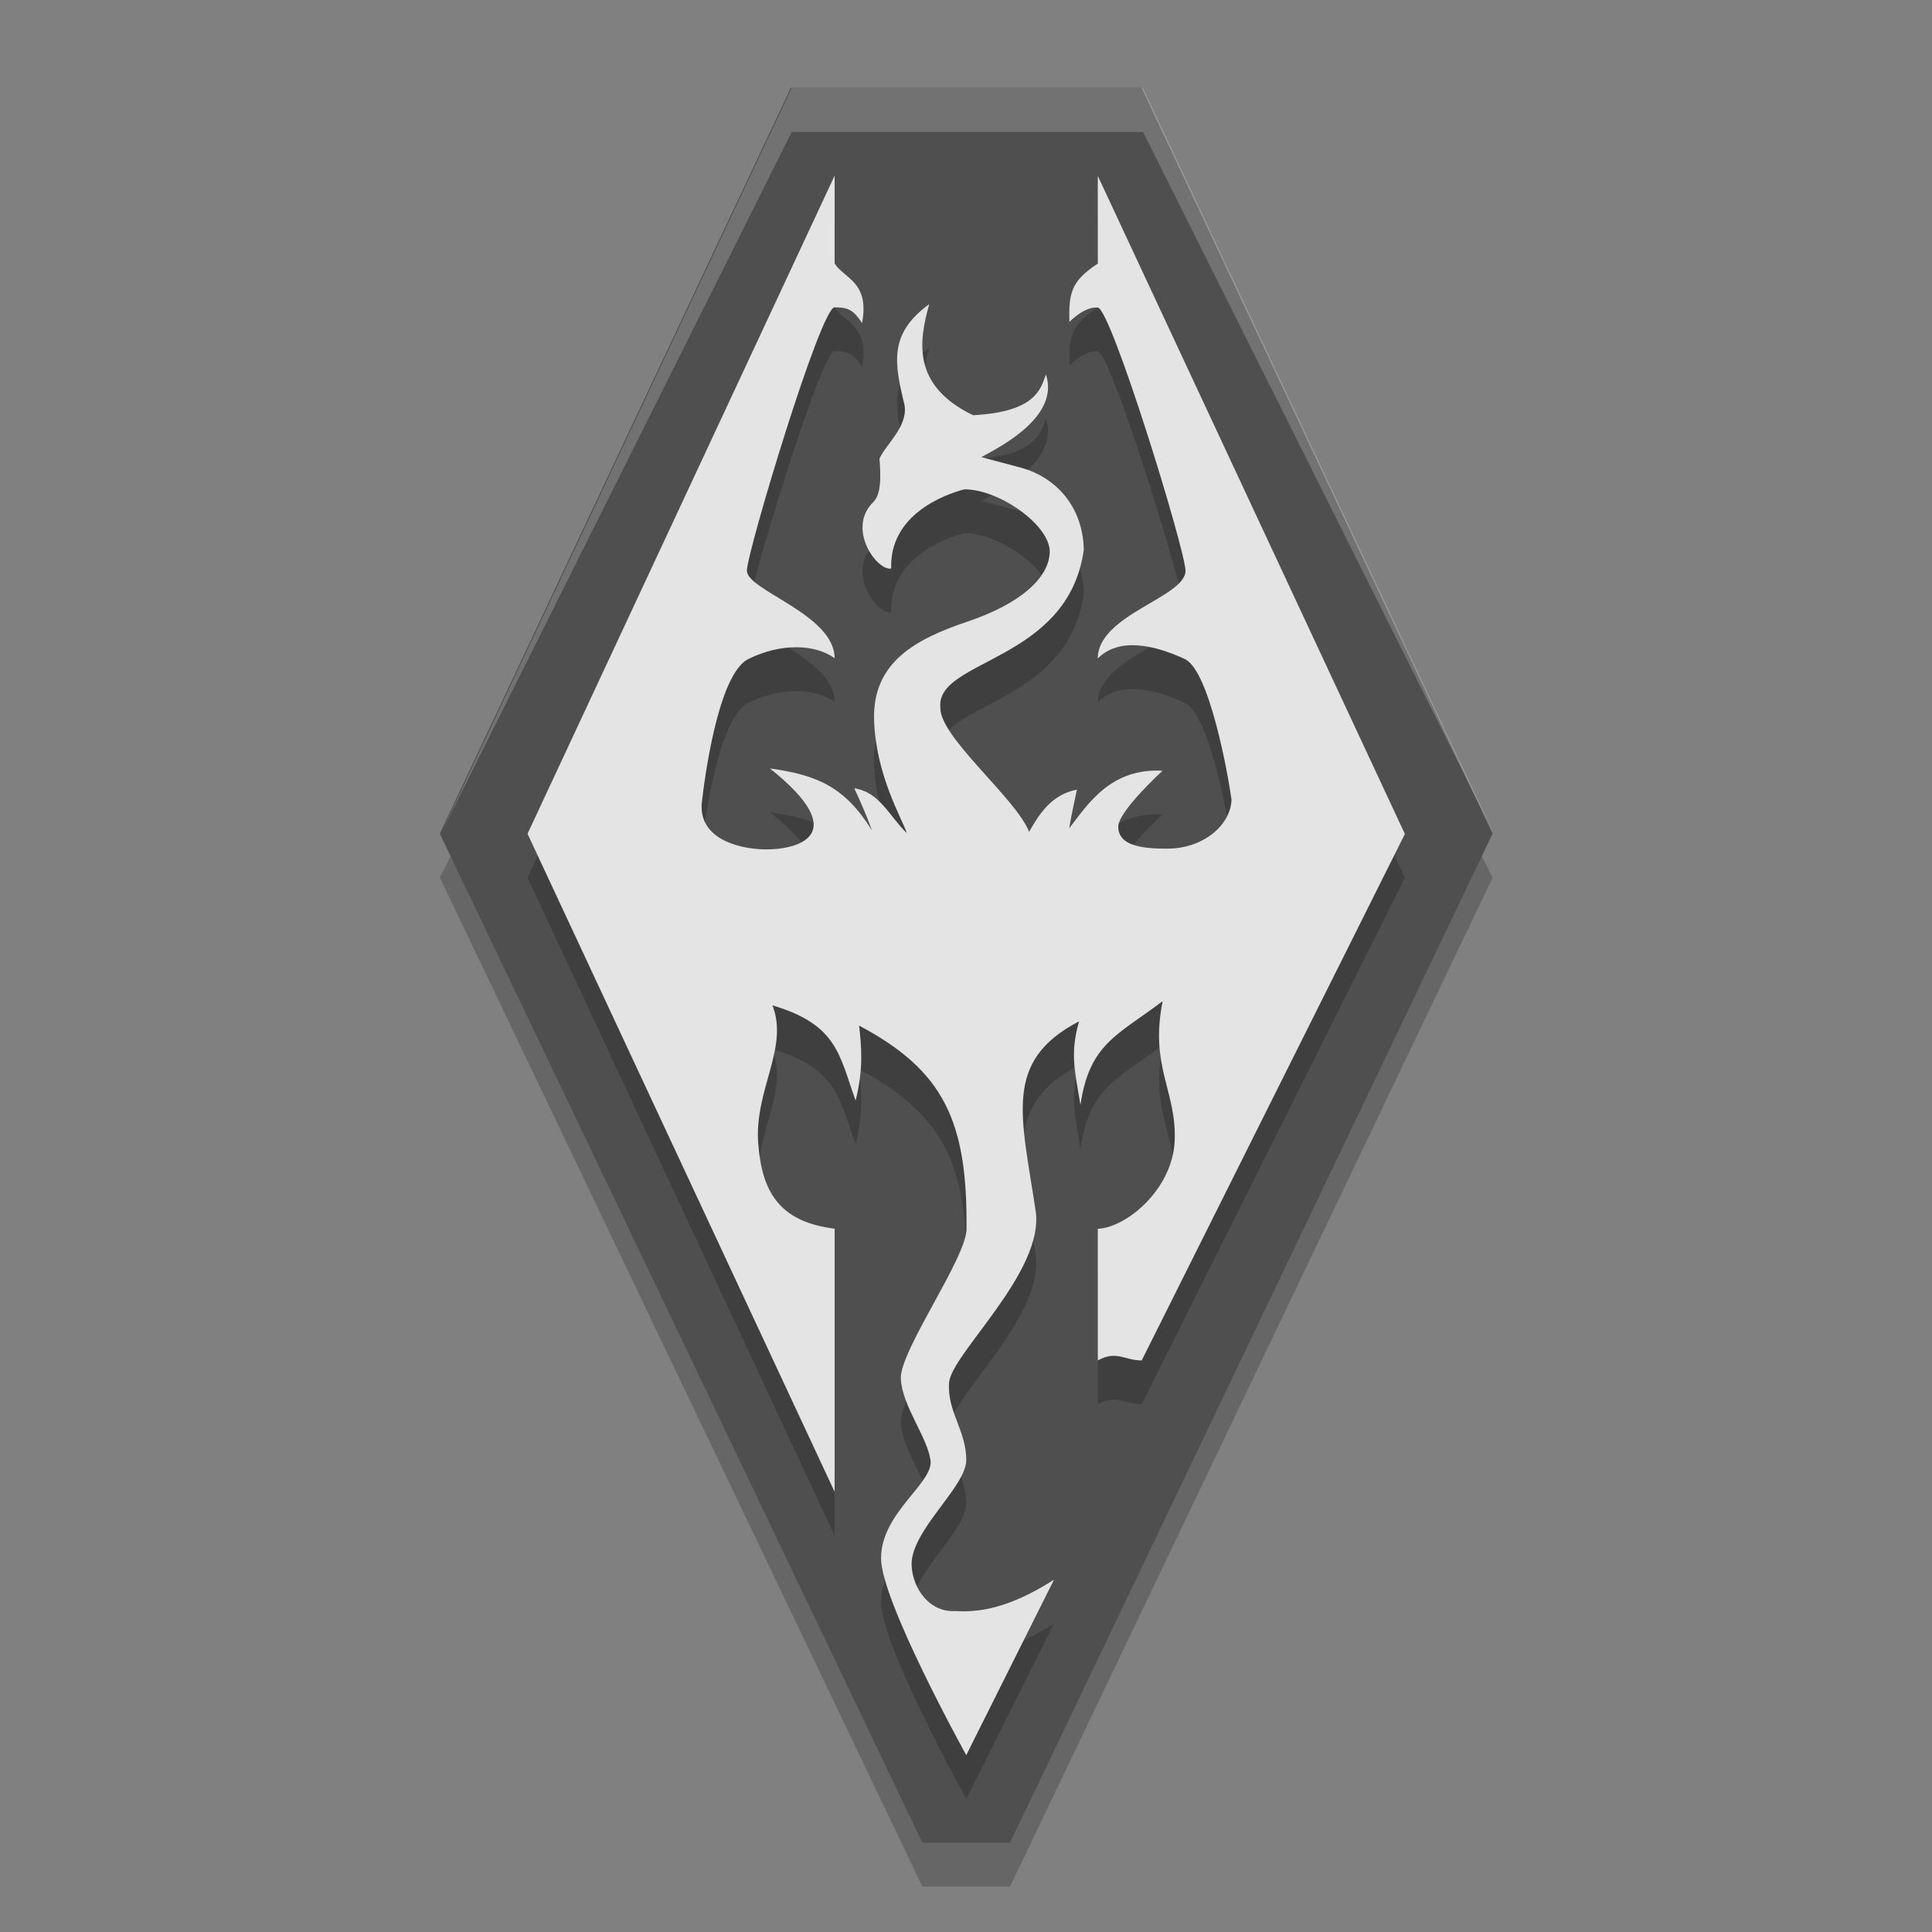 <svg width="22" height="22" version="1.1" xmlns="http://www.w3.org/2000/svg">
 <rect width="100%" height="100%" fill="#808080" stroke="none"/>
 <g transform="matrix(1.244,0,0,1.244,1.051,1.04)">
  <g>
   <path d="m6.618 0.427-3.437 6.77 4.417 9.236h0.803l4.417-9.236-3.437-6.77z" style="opacity:.2"/>
   <path d="m6.394-0.032-3.213 6.827 4.417 9.236h0.803l4.417-9.236-3.213-6.827z" style="fill:#4f4f4f"/>
   <path transform="matrix(.402 0 0 .402 -1.638 -1.638)" d="m20 4-8 17 8-16h8l8 16-8-17z" style="fill:#ffffff;opacity:.2"/>
  </g>
  <g transform="translate(0 -.113)">
   <path d="m6.795 1.286-2.811 6.024 2.811 6.024v-2.409c-0.517-0.064-0.665-0.35-0.699-0.775-0.04-0.492 0.283-0.878 0.13-1.269 0.597 0.176 0.611 0.457 0.761 0.871 0.074-0.289 0.053-0.5 0.032-0.686 0.775 0.411 0.994 0.875 0.983 1.865-0.003 0.265-0.613 1.115-0.601 1.367 0.012 0.252 0.245 0.537 0.272 0.749 0.026 0.208-0.453 0.479-0.453 0.895-4e-7 0.394 0.78 1.802 0.78 1.802l0.803-1.606c-0.427 0.273-0.702 0.299-0.902 0.287-0.286 0.017-0.434-0.3-0.395-0.494 0.061-0.306 0.494-0.661 0.494-0.888 0-0.272-0.177-0.445-0.157-0.709 0.02-0.264 0.876-1.015 0.792-1.573-0.13-0.871-0.301-1.371 0.398-1.734-0.088 0.299-0.034 0.474 0.012 0.765 0.083-0.559 0.333-0.633 0.753-0.95-0.121 0.597 0.127 0.822 0.11 1.273-0.016 0.451-0.445 0.801-0.704 0.811v1.205c0.173-0.095 0.243 1.4e-4 0.402 0l2.409-4.819-2.811-6.024v0.803c-0.247 0.161-0.266 0.273-0.26 0.534 0 0 0.137-0.144 0.26-0.132 0.122 0.012 0.799 2.212 0.803 2.409-6e-6 0.244-0.803 0.402-0.803 0.803 0.193-0.193 0.509-0.128 0.797 0.006 0.224 0.104 0.395 1.053 0.427 1.286-0.008 0.237-0.26 0.445-0.576 0.449-0.315 0.004-0.457-0.055-0.461-0.197-0.004-0.142 0.406-0.516 0.406-0.516-0.47-0.026-0.68 0.298-0.855 0.528 0.023-0.138 0.047-0.237 0.071-0.355-0.239 0.046-0.35 0.234-0.438 0.386-0.119-0.307-0.824-0.87-0.812-1.139-0.043-0.442 1.171-0.414 1.313-1.443-0.008-0.39-0.25-0.665-0.583-0.753-0.268-0.071-0.355-0.095-0.355-0.095 0.18-0.097 0.72-0.373 0.591-0.757-0.05 0.151-0.111 0.343-0.666 0.374-0.568-0.274-0.494-0.684-0.402-1.017-0.374 0.273-0.319 0.539-0.225 0.93 0.027 0.193-0.172 0.355-0.23 0.483 0.011 0.161 0.021 0.337-0.07 0.412-0.225 0.245 0.05 0.619 0.177 0.595-0.017-0.485 0.473-0.674 0.67-0.725 0.323-3.8e-6 0.784 0.331 0.781 0.572-0.004 0.24-0.272 0.477-0.753 0.639-0.481 0.162-0.867 0.374-0.855 0.895 0.015 0.509 0.254 0.902 0.3 1.041-0.16-0.154-0.249-0.377-0.481-0.41 0.055 0.118 0.113 0.249 0.162 0.386-0.243-0.393-0.495-0.508-0.934-0.568 0.773 0.617 0.239 0.746-0.047 0.741-0.273-0.005-0.612-0.116-0.576-0.434 0.022-0.191 0.145-1.17 0.426-1.309 0.296-0.146 0.608-0.138 0.789-0.007 0-0.402-0.808-0.621-0.803-0.803 0.005-0.182 0.675-2.409 0.803-2.409s0.174 0.027 0.251 0.144c0.073-0.38-0.169-0.409-0.251-0.546 4e-6 -0.095 0-0.803 0-0.803z" style="opacity:.2"/>
   <path d="m6.795 0.885-2.811 6.024 2.811 6.024v-2.409c-0.517-0.064-0.665-0.35-0.699-0.775-0.04-0.492 0.283-0.878 0.13-1.269 0.597 0.176 0.611 0.457 0.761 0.871 0.074-0.289 0.053-0.5 0.032-0.686 0.775 0.411 0.994 0.875 0.983 1.865-0.003 0.265-0.613 1.115-0.601 1.367 0.012 0.252 0.245 0.537 0.272 0.749 0.026 0.208-0.453 0.479-0.453 0.895-4e-7 0.394 0.78 1.802 0.78 1.802l0.803-1.606c-0.427 0.273-0.702 0.299-0.902 0.287-0.286 0.017-0.434-0.3-0.395-0.494 0.061-0.306 0.494-0.661 0.494-0.888 0-0.272-0.177-0.445-0.157-0.709 0.02-0.264 0.876-1.015 0.792-1.573-0.13-0.871-0.301-1.371 0.398-1.734-0.088 0.299-0.034 0.474 0.012 0.765 0.083-0.559 0.333-0.633 0.753-0.95-0.121 0.597 0.127 0.822 0.11 1.273-0.016 0.451-0.445 0.801-0.704 0.811v1.205c0.173-0.095 0.243 1.4e-4 0.402 0l2.409-4.819-2.811-6.024v0.803c-0.247 0.161-0.266 0.273-0.26 0.534 0 0 0.137-0.144 0.26-0.132 0.122 0.012 0.799 2.212 0.803 2.409-6e-6 0.244-0.803 0.402-0.803 0.803 0.193-0.193 0.509-0.128 0.797 0.006 0.224 0.104 0.395 1.053 0.427 1.286-0.008 0.237-0.26 0.445-0.576 0.449-0.315 0.004-0.457-0.055-0.461-0.197-0.004-0.142 0.406-0.516 0.406-0.516-0.47-0.026-0.68 0.298-0.855 0.528 0.023-0.138 0.047-0.237 0.071-0.355-0.239 0.046-0.35 0.234-0.438 0.386-0.119-0.307-0.824-0.87-0.812-1.139-0.043-0.442 1.171-0.414 1.313-1.443-0.008-0.39-0.25-0.665-0.583-0.753-0.268-0.071-0.355-0.095-0.355-0.095 0.18-0.097 0.72-0.373 0.591-0.757-0.05 0.151-0.111 0.343-0.666 0.374-0.568-0.274-0.494-0.684-0.402-1.017-0.374 0.273-0.319 0.539-0.225 0.93 0.027 0.193-0.172 0.355-0.23 0.483 0.011 0.161 0.021 0.337-0.07 0.412-0.225 0.245 0.05 0.619 0.177 0.595-0.017-0.485 0.473-0.674 0.67-0.725 0.323-3.8e-6 0.784 0.331 0.781 0.572-0.004 0.24-0.272 0.477-0.753 0.639-0.481 0.162-0.867 0.374-0.855 0.895 0.015 0.509 0.254 0.902 0.3 1.041-0.16-0.154-0.249-0.377-0.481-0.41 0.055 0.118 0.113 0.249 0.162 0.386-0.243-0.393-0.495-0.508-0.934-0.568 0.773 0.617 0.239 0.746-0.047 0.741-0.273-0.005-0.612-0.116-0.576-0.434 0.022-0.191 0.145-1.17 0.426-1.309 0.296-0.146 0.608-0.138 0.789-0.007 0-0.402-0.808-0.621-0.803-0.803 0.005-0.182 0.675-2.409 0.803-2.409s0.174 0.027 0.251 0.144c0.073-0.38-0.169-0.409-0.251-0.546 4e-6 -0.095 0-0.803 0-0.803z" style="fill:#e4e4e4"/>
  </g>
 </g>
</svg>
